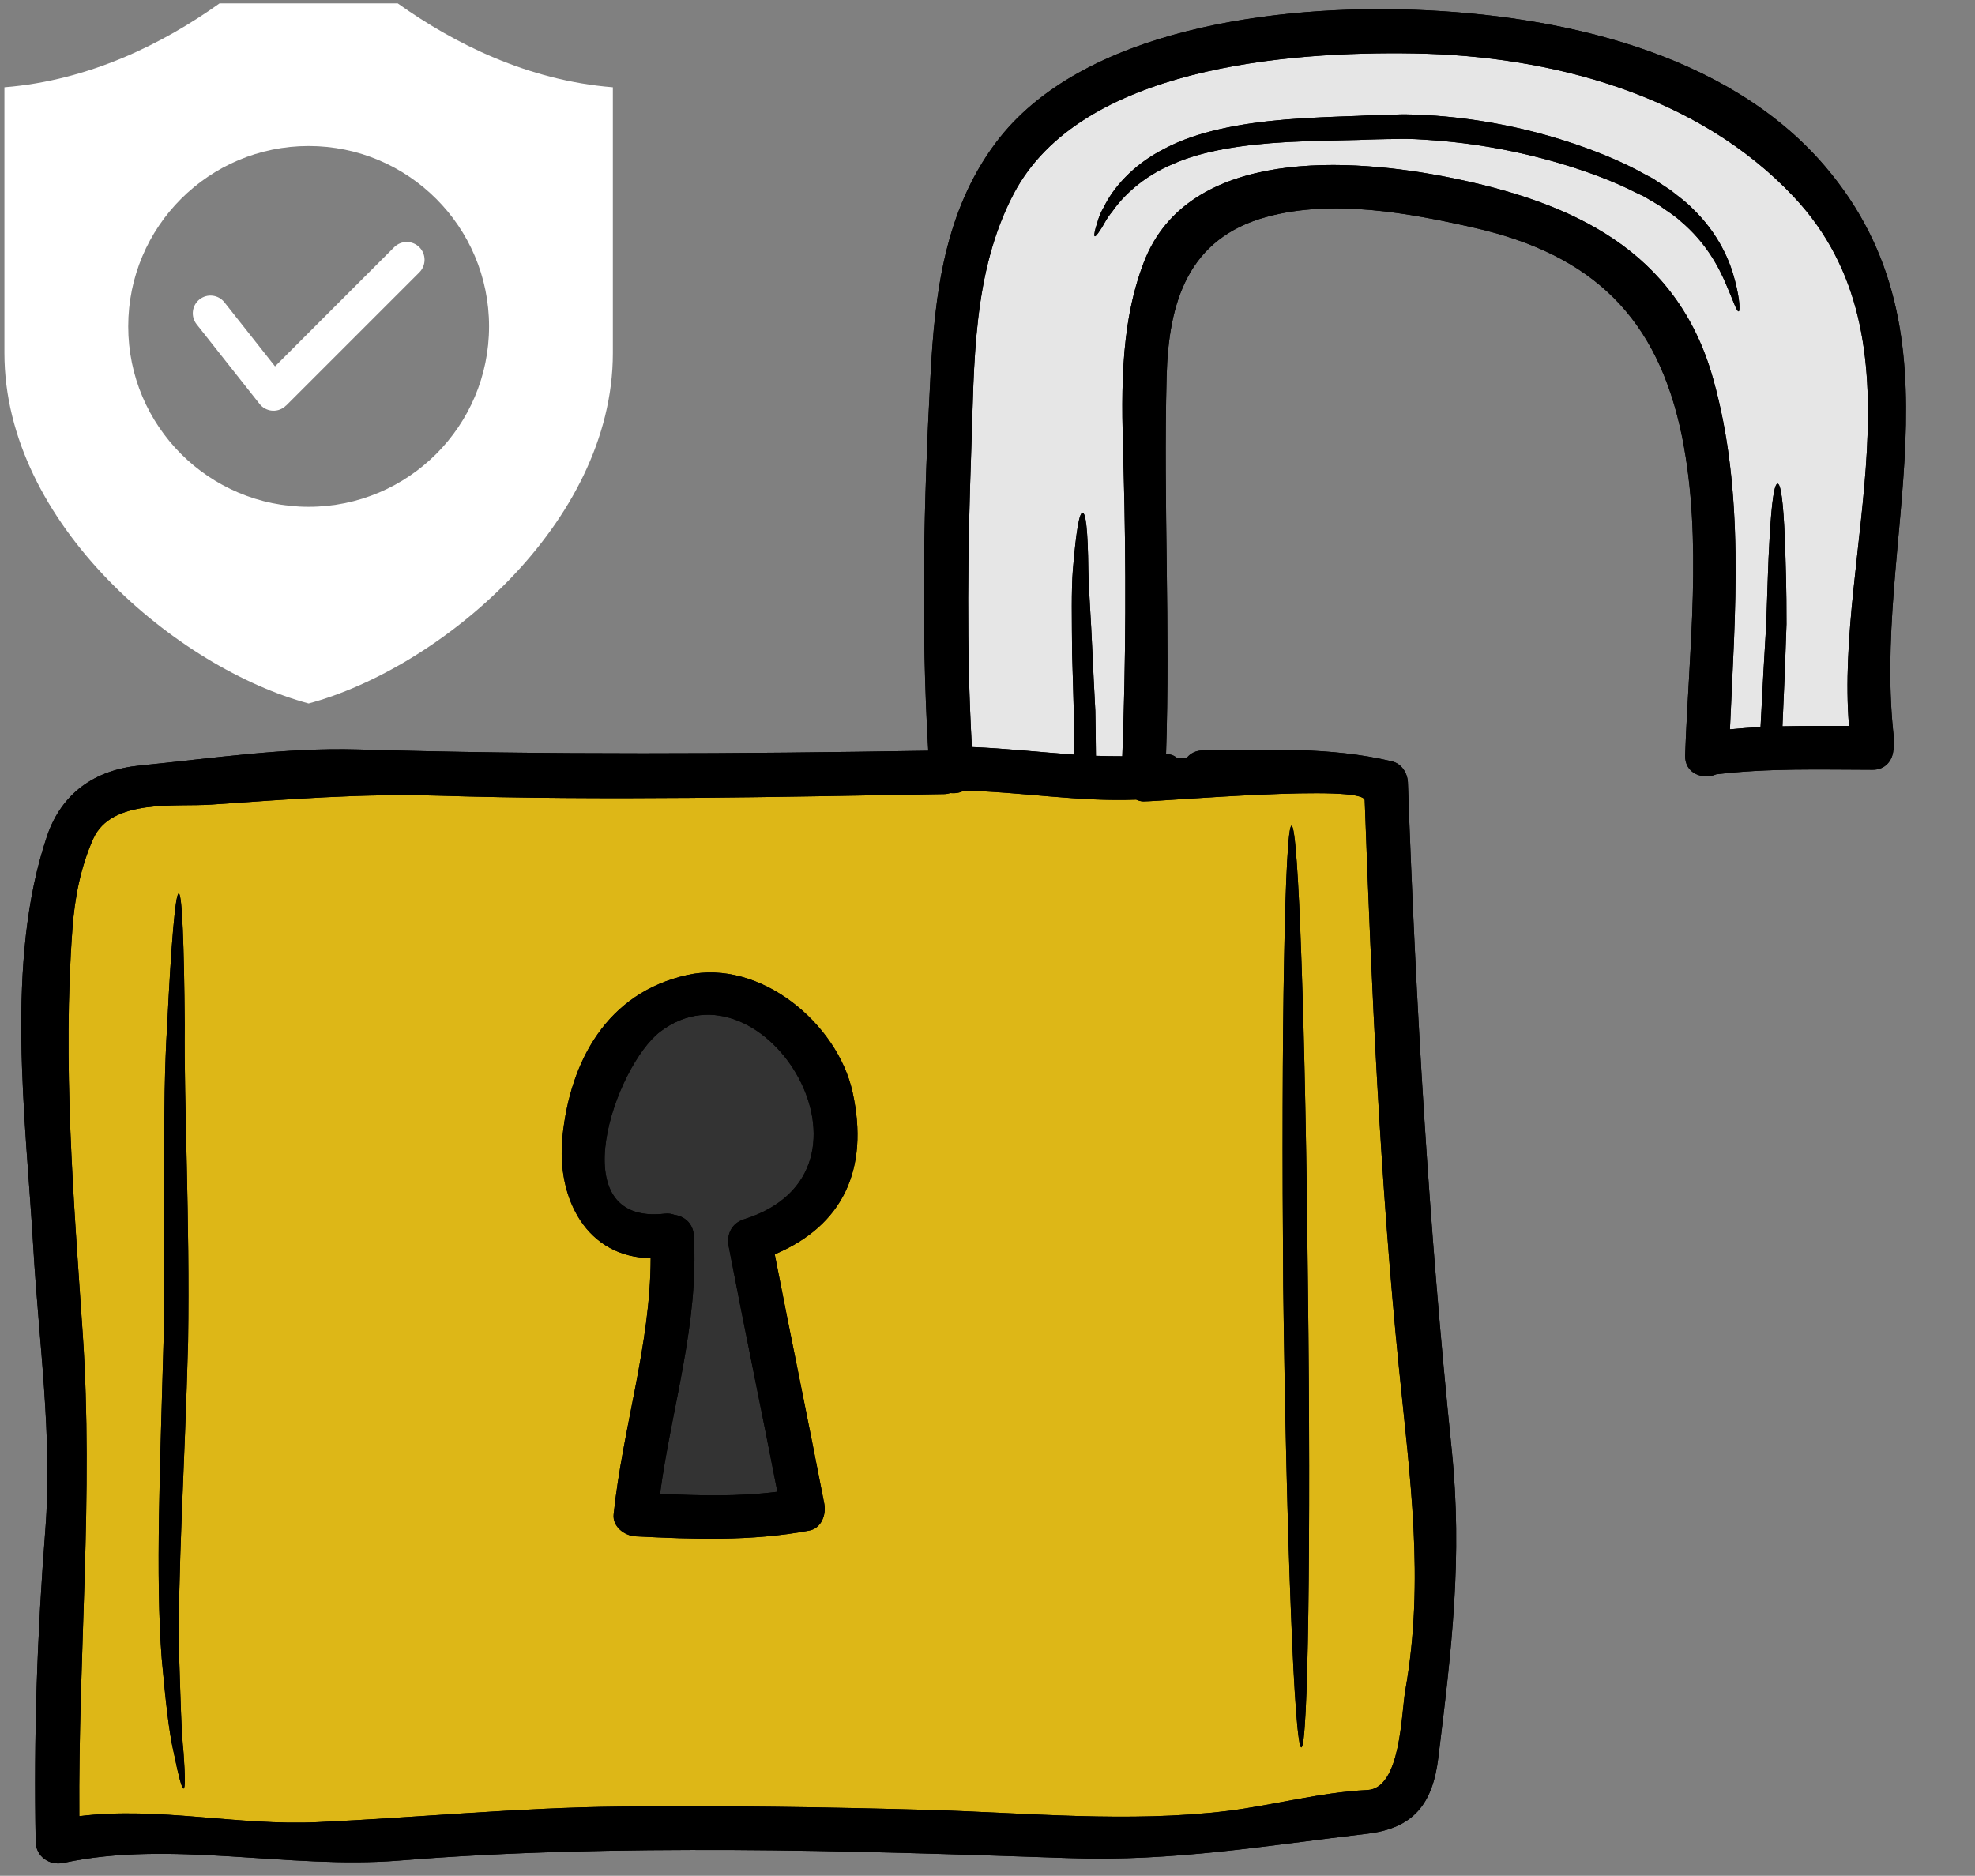 <svg xmlns="http://www.w3.org/2000/svg" xmlns:xlink="http://www.w3.org/1999/xlink" width="459" zoomAndPan="magnify" viewBox="0 0 344.25 327" height="436" preserveAspectRatio="xMidYMid meet" version="1.0"><rect x="0" y="0" width="344.25" height="327" fill="#808080" stroke="none"/><defs><clipPath id="6bf3e31423"><path d="M 0.699 0.59 L 106.965 0.59 L 106.965 122.574 L 0.699 122.574 Z M 0.699 0.59 " clip-rule="nonzero"/></clipPath></defs><path fill="#000000" d="M 246.516 1.699 C 223.266 0.848 188.555 4.723 173.484 24.996 C 164.641 36.891 162.941 51.211 162.184 65.613 C 161.004 87.309 160.523 109.156 161.797 130.871 C 128.637 131.406 95.527 131.629 62.363 130.648 C 49.684 130.285 36.926 132.219 24.316 133.457 C 16.543 134.223 10.758 138.25 8.211 145.711 C 0.77 167.707 4.5 194.957 5.816 217.613 C 6.758 233.852 9.172 250.422 7.902 266.684 C 6.48 284.879 5.867 302.781 6.223 321.082 C 6.273 323.645 8.617 325.27 11.055 324.758 C 29.781 320.699 50.293 325.898 69.531 324.352 C 88.887 322.781 108.199 322.43 127.641 322.504 C 147.266 322.598 166.875 323.262 186.469 323.922 C 204.359 324.555 220.699 321.734 238.332 319.664 C 246.238 318.723 249.723 314.633 250.707 306.391 C 252.996 287.719 254.984 271.531 253.027 252.602 C 249.059 213.992 246.77 175.172 245.402 136.371 C 245.328 134.727 244.281 133.102 242.609 132.719 C 231.758 130.137 220.754 130.723 209.676 130.816 C 208.422 130.816 207.48 131.352 206.883 132.09 C 206.293 132.09 205.707 132.09 205.129 132.09 C 204.637 131.703 204.027 131.457 203.246 131.457 C 203.984 109.582 202.785 87.535 203.344 65.688 C 203.676 52.621 207.105 41.535 220.773 37.809 C 232.258 34.66 245.66 37.125 256.996 39.711 C 277.625 44.41 288.98 55.363 293.203 76.195 C 296.828 94.312 294.371 113.395 293.727 131.684 C 293.633 134.875 296.863 135.977 299.148 134.98 C 308.164 133.895 317.266 134.172 326.367 134.191 C 328.645 134.223 329.875 132.547 330.023 130.766 C 330.172 130.285 330.246 129.75 330.172 129.121 C 325.961 94.441 343.562 58.812 318.102 28.98 C 301 8.961 271.57 2.617 246.516 1.699 " fill-opacity="1" fill-rule="nonzero"/><path fill="#333333" d="M 115.086 179.836 C 133.16 166.16 156.48 204.168 129.672 212.562 C 127.566 213.223 126.602 215.156 127.012 217.258 C 129.746 231.547 132.73 245.777 135.5 260.062 C 128.688 260.93 121.875 260.746 115.043 260.418 C 117.074 245.32 121.824 230.832 120.938 215.379 C 120.809 213.223 119.234 212.008 117.555 211.781 C 117.074 211.602 116.52 211.504 115.855 211.578 C 97.559 213.66 107.215 185.828 115.086 179.836 " fill-opacity="1" fill-rule="nonzero"/><path fill="#e6e6e6" d="M 303.062 54.273 C 303.289 54.254 303.309 52.32 302.422 48.969 C 301.609 45.668 299.609 40.746 295 36.336 C 293.91 35.195 292.488 34.18 291.141 33.113 C 290.457 32.684 289.77 32.203 289.055 31.746 L 288.52 31.395 L 288.371 31.285 L 288.242 31.211 L 288.168 31.16 L 287.891 31.008 L 286.672 30.367 C 283.492 28.574 279.934 27.047 276.094 25.66 C 268.426 22.914 259.73 20.887 250.277 20.172 C 247.895 20.023 245.531 19.871 243.316 19.969 C 242.172 20 241.027 20.023 239.918 20.043 C 238.816 20.098 237.758 20.148 236.656 20.203 C 232.367 20.352 228.141 20.504 224.133 20.832 C 216.102 21.496 208.656 22.914 203.043 25.883 C 197.344 28.758 193.941 32.91 192.414 36.082 C 191.484 37.629 191.27 38.898 190.969 39.766 C 190.746 40.617 190.691 41.109 190.82 41.184 C 190.969 41.238 191.27 40.875 191.762 40.117 C 192.297 39.402 192.82 38.109 193.867 36.891 C 195.645 34.309 199.078 30.859 204.359 28.629 C 209.598 26.27 216.582 25.199 224.391 24.762 C 228.324 24.559 232.461 24.484 236.816 24.391 C 237.906 24.336 238.996 24.312 240.121 24.281 C 241.211 24.262 242.281 24.23 243.391 24.23 C 245.66 24.133 247.82 24.312 250.023 24.465 C 258.918 25.125 267.434 26.953 274.832 29.387 C 278.512 30.602 281.965 31.949 285.023 33.52 L 286.156 34.051 L 286.469 34.203 L 286.543 34.234 L 286.672 34.309 L 287.227 34.641 C 287.965 35.066 288.68 35.492 289.387 35.93 C 290.66 36.848 291.898 37.574 292.949 38.566 C 297.344 42.273 299.578 46.512 300.852 49.535 C 302.164 52.543 302.699 54.348 303.062 54.273 Z M 322.293 126.559 C 318.41 126.535 314.551 126.535 310.688 126.613 C 311.008 119.703 311.246 113.801 311.395 108.801 C 311.414 102.707 311.246 97.934 311.117 94.312 C 310.84 87.055 310.355 84.32 309.844 84.32 C 309.309 84.32 308.805 87.055 308.422 94.281 C 308.195 97.91 308.09 102.664 307.867 108.715 C 307.555 113.766 307.223 119.734 306.871 126.738 C 305.098 126.836 303.309 126.984 301.535 127.145 C 302.422 106.668 304.207 85.934 298.582 65.945 C 292.285 43.586 274.008 35.246 252.824 30.977 C 235.715 27.527 207.105 25.457 199.355 45.773 C 194.961 57.297 195.516 69.746 195.848 81.875 C 196.305 98.316 196.254 115.316 195.621 131.832 C 194.07 131.832 192.543 131.812 191.023 131.758 C 190.992 128.992 190.969 126.355 190.918 123.922 C 190.715 120.195 190.562 116.789 190.414 113.746 C 190.156 107.703 189.773 102.984 189.699 99.387 C 189.621 92.211 189.238 89.414 188.703 89.391 C 188.18 89.336 187.613 92.051 187.004 99.363 C 186.727 103.016 186.832 107.789 186.875 113.895 C 186.98 116.938 187.055 120.312 187.164 124.051 C 187.184 126.375 187.184 128.895 187.207 131.555 C 181.262 131.129 175.348 130.465 169.402 130.23 C 168.426 112.988 168.684 95.754 169.293 78.48 C 169.828 63.402 169.496 47.496 176.684 33.797 C 188.328 11.621 224.645 8.938 246.516 9.312 C 270.352 9.699 295.996 16.52 312.719 34.363 C 336.301 59.527 319.777 96.266 322.293 126.559 " fill-opacity="1" fill-rule="nonzero"/><path fill="#ddb717" d="M 32.785 233.906 C 33.117 212.262 32.047 192.754 32.199 178.672 C 32.09 164.559 31.738 155.812 31.16 155.758 C 30.57 155.758 29.836 164.461 29.148 178.621 C 28.23 192.777 28.84 212.336 28.508 233.797 C 27.93 255.293 27.086 274.906 28.188 289.117 C 28.84 296.238 29.426 302.004 30.348 305.824 C 31.129 309.668 31.684 311.793 31.996 311.793 C 32.305 311.773 32.273 309.562 31.996 305.602 C 31.586 301.652 31.461 295.961 31.234 288.988 C 30.902 274.926 32.219 255.547 32.785 233.906 Z M 135.039 218.66 C 146.902 213.66 151.551 203.84 148.613 190.418 C 145.992 178.395 132.473 167.129 119.77 169.973 C 105.836 173.066 99.387 184.906 98.039 198.16 C 96.949 209.09 102.383 219.191 113.418 219.32 C 113.387 234.461 108.531 248.969 106.957 264.023 C 106.754 266.148 108.863 267.719 110.766 267.828 C 120.957 268.34 130.945 268.711 141.008 266.832 C 143.168 266.461 144.035 264.066 143.68 262.168 C 140.879 247.656 137.863 233.168 135.039 218.66 Z M 228.047 281.066 C 228.25 266.535 228.25 246.441 227.973 224.266 C 227.77 202.086 227.363 181.992 226.848 167.449 C 226.348 152.918 225.734 143.941 225.125 143.941 C 224.539 143.941 224.078 152.941 223.82 167.449 C 223.543 181.992 223.492 202.086 223.672 224.285 C 223.949 246.492 224.441 266.555 225.02 281.098 C 225.574 295.629 226.238 304.621 226.828 304.621 C 227.414 304.621 227.844 295.609 228.047 281.066 Z M 243.832 238.348 C 245.734 257.34 248.344 275.516 244.973 294.539 C 244.227 298.703 244.203 311.773 238.332 312.051 C 230.207 312.426 221.992 314.711 213.918 315.703 C 196.734 317.785 179.152 316.031 161.926 315.52 C 143.961 315.02 125.992 314.762 108.027 314.945 C 90.414 315.113 72.984 316.844 55.402 317.656 C 41.371 318.316 27.727 314.91 13.824 316.609 C 13.621 288.402 16.34 260.598 14.414 232.41 C 12.832 209.113 10.875 185.238 12.629 161.879 C 13.012 156.551 14.051 151.168 16.242 146.246 C 19.418 139.145 30.648 140.695 36.816 140.258 C 50.27 139.348 62.824 138.305 76.363 138.707 C 105.738 139.594 135.191 138.934 164.566 138.43 C 164.973 138.43 165.324 138.355 165.656 138.25 C 166.504 138.336 167.316 138.207 168.02 137.824 C 178.062 138.047 187.996 139.797 198.027 139.391 C 198.445 139.574 198.871 139.703 199.301 139.703 C 202.68 139.703 237.777 136.625 237.875 139.52 C 239.07 172.426 240.547 205.59 243.832 238.348 " fill-opacity="1" fill-rule="nonzero"/><path fill="#000000" d="M 244.973 294.539 C 248.344 275.516 245.734 257.34 243.832 238.348 C 240.547 205.59 239.07 172.426 237.875 139.52 C 237.777 136.625 202.68 139.703 199.301 139.703 C 198.871 139.703 198.445 139.574 198.027 139.391 C 187.996 139.797 178.062 138.047 168.02 137.824 C 167.316 138.207 166.504 138.336 165.656 138.25 C 165.324 138.355 164.973 138.43 164.566 138.43 C 135.191 138.934 105.738 139.594 76.363 138.707 C 62.824 138.305 50.27 139.348 36.816 140.258 C 30.648 140.695 19.418 139.145 16.242 146.246 C 14.051 151.168 13.012 156.551 12.629 161.879 C 10.875 185.238 12.832 209.113 14.414 232.41 C 16.34 260.598 13.621 288.402 13.824 316.609 C 27.727 314.91 41.371 318.316 55.402 317.656 C 72.984 316.844 90.414 315.113 108.027 314.945 C 125.992 314.762 143.961 315.02 161.926 315.52 C 179.152 316.031 196.734 317.785 213.918 315.703 C 221.992 314.711 230.207 312.426 238.332 312.051 C 244.203 311.773 244.227 298.703 244.973 294.539 Z M 310.688 126.613 C 314.551 126.535 318.41 126.535 322.293 126.559 C 319.777 96.266 336.301 59.527 312.719 34.363 C 295.996 16.52 270.352 9.699 246.516 9.312 C 224.645 8.938 188.328 11.621 176.684 33.797 C 169.496 47.496 169.828 63.402 169.293 78.48 C 168.684 95.754 168.426 112.988 169.402 130.23 C 175.348 130.465 181.262 131.129 187.207 131.555 C 187.184 128.895 187.184 126.375 187.164 124.051 C 187.055 120.312 186.98 116.938 186.875 113.895 C 186.832 107.789 186.727 103.016 187.004 99.363 C 187.613 92.051 188.18 89.336 188.703 89.391 C 189.238 89.414 189.621 92.211 189.699 99.387 C 189.773 102.984 190.156 107.703 190.414 113.746 C 190.562 116.789 190.715 120.195 190.918 123.922 C 190.969 126.355 190.992 128.992 191.023 131.758 C 192.543 131.812 194.07 131.832 195.621 131.832 C 196.254 115.316 196.305 98.316 195.848 81.875 C 195.516 69.746 194.961 57.297 199.355 45.773 C 207.105 25.457 235.715 27.527 252.824 30.977 C 274.008 35.246 292.285 43.586 298.582 65.945 C 304.207 85.934 302.422 106.668 301.535 127.145 C 303.309 126.984 305.098 126.836 306.871 126.738 C 307.223 119.734 307.555 113.766 307.867 108.715 C 308.09 102.664 308.195 97.91 308.422 94.281 C 308.805 87.055 309.309 84.32 309.844 84.32 C 310.355 84.32 310.84 87.055 311.117 94.312 C 311.246 97.934 311.414 102.707 311.395 108.801 C 311.246 113.801 311.008 119.703 310.688 126.613 Z M 330.172 129.121 C 330.246 129.75 330.172 130.285 330.023 130.766 C 329.875 132.547 328.645 134.223 326.367 134.191 C 317.266 134.172 308.164 133.895 299.148 134.98 C 296.863 135.977 293.633 134.875 293.727 131.684 C 294.371 113.395 296.828 94.312 293.203 76.195 C 288.98 55.363 277.625 44.41 256.996 39.711 C 245.66 37.125 232.258 34.66 220.773 37.809 C 207.105 41.535 203.676 52.621 203.344 65.688 C 202.785 87.535 203.984 109.582 203.246 131.457 C 204.027 131.457 204.637 131.703 205.129 132.09 C 205.707 132.09 206.293 132.09 206.883 132.09 C 207.48 131.352 208.422 130.816 209.676 130.816 C 220.754 130.723 231.758 130.137 242.609 132.719 C 244.281 133.102 245.328 134.727 245.402 136.371 C 246.77 175.172 249.059 213.992 253.027 252.602 C 254.984 271.531 252.996 287.719 250.707 306.391 C 249.723 314.633 246.238 318.723 238.332 319.664 C 220.699 321.734 204.359 324.555 186.469 323.922 C 166.875 323.262 147.266 322.598 127.641 322.504 C 108.199 322.43 88.887 322.781 69.531 324.352 C 50.293 325.898 29.781 320.699 11.055 324.758 C 8.617 325.27 6.273 323.645 6.223 321.082 C 5.867 302.781 6.48 284.879 7.902 266.684 C 9.172 250.422 6.758 233.852 5.816 217.613 C 4.5 194.957 0.77 167.707 8.211 145.711 C 10.758 138.25 16.543 134.223 24.316 133.457 C 36.926 132.219 49.684 130.285 62.363 130.648 C 95.527 131.629 128.637 131.406 161.797 130.871 C 160.523 109.156 161.004 87.309 162.184 65.613 C 162.941 51.199 164.641 36.891 173.484 24.996 C 188.555 4.723 223.266 0.848 246.516 1.699 C 271.57 2.617 301 8.961 318.102 28.98 C 343.562 58.812 325.961 94.441 330.172 129.121 " fill-opacity="1" fill-rule="nonzero"/><path fill="#000000" d="M 302.422 48.969 C 303.309 52.32 303.289 54.254 303.062 54.273 C 302.699 54.348 302.164 52.543 300.852 49.535 C 299.578 46.512 297.344 42.273 292.949 38.566 C 291.898 37.574 290.66 36.848 289.387 35.93 C 288.68 35.492 287.965 35.066 287.227 34.641 L 286.672 34.309 L 286.543 34.234 L 286.469 34.203 L 286.156 34.051 L 285.023 33.52 C 281.965 31.949 278.512 30.602 274.832 29.387 C 267.434 26.953 258.918 25.125 250.023 24.465 C 247.82 24.312 245.66 24.133 243.391 24.23 C 242.281 24.23 241.211 24.262 240.121 24.281 C 238.996 24.312 237.906 24.336 236.816 24.391 C 232.461 24.484 228.324 24.559 224.391 24.762 C 216.582 25.199 209.598 26.27 204.359 28.629 C 199.078 30.859 195.645 34.309 193.867 36.891 C 192.82 38.109 192.297 39.402 191.762 40.117 C 191.27 40.875 190.969 41.238 190.82 41.184 C 190.691 41.109 190.746 40.617 190.969 39.766 C 191.27 38.898 191.484 37.629 192.414 36.082 C 193.941 32.91 197.344 28.758 203.043 25.883 C 208.656 22.914 216.102 21.496 224.133 20.832 C 228.141 20.504 232.367 20.352 236.656 20.203 C 237.758 20.148 238.816 20.098 239.918 20.043 C 241.027 20.023 242.172 20 243.316 19.969 C 245.531 19.871 247.895 20.023 250.277 20.172 C 259.73 20.887 268.426 22.914 276.094 25.66 C 279.934 27.047 283.492 28.574 286.672 30.367 L 287.891 31.008 L 288.168 31.16 L 288.242 31.211 L 288.371 31.285 L 288.52 31.395 L 289.055 31.746 C 289.77 32.203 290.457 32.684 291.141 33.113 C 292.488 34.18 293.91 35.195 295 36.336 C 299.609 40.746 301.609 45.668 302.422 48.969 " fill-opacity="1" fill-rule="nonzero"/><path fill="#000000" d="M 227.973 224.266 C 228.25 246.441 228.25 266.535 228.047 281.066 C 227.844 295.609 227.414 304.621 226.828 304.621 C 226.238 304.621 225.574 295.629 225.02 281.098 C 224.441 266.555 223.949 246.492 223.672 224.285 C 223.492 202.086 223.543 181.992 223.82 167.449 C 224.078 152.941 224.539 143.941 225.125 143.941 C 225.734 143.941 226.348 152.918 226.848 167.449 C 227.363 181.992 227.77 202.086 227.973 224.266 " fill-opacity="1" fill-rule="nonzero"/><path fill="#000000" d="M 129.672 212.562 C 156.48 204.168 133.16 166.16 115.086 179.836 C 107.215 185.828 97.559 213.66 115.855 211.578 C 116.52 211.504 117.074 211.602 117.555 211.781 C 119.234 212.008 120.809 213.223 120.938 215.379 C 121.824 230.832 117.074 245.32 115.043 260.418 C 121.875 260.746 128.688 260.93 135.5 260.062 C 132.73 245.777 129.746 231.547 127.012 217.258 C 126.602 215.156 127.566 213.223 129.672 212.562 Z M 148.613 190.418 C 151.551 203.84 146.902 213.66 135.039 218.66 C 137.863 233.168 140.879 247.656 143.68 262.168 C 144.035 264.066 143.168 266.461 141.008 266.832 C 130.945 268.711 120.957 268.34 110.766 267.828 C 108.863 267.719 106.754 266.148 106.957 264.023 C 108.531 248.969 113.387 234.461 113.418 219.32 C 102.383 219.191 96.949 209.09 98.039 198.16 C 99.387 184.906 105.836 173.066 119.77 169.973 C 132.473 167.129 145.992 178.395 148.613 190.418 " fill-opacity="1" fill-rule="nonzero"/><path fill="#000000" d="M 32.199 178.672 C 32.047 192.754 33.117 212.262 32.785 233.906 C 32.219 255.547 30.902 274.926 31.234 288.988 C 31.461 295.961 31.586 301.652 31.996 305.602 C 32.273 309.562 32.305 311.773 31.996 311.793 C 31.684 311.793 31.129 309.668 30.348 305.824 C 29.426 302.004 28.84 296.238 28.188 289.117 C 27.086 274.906 27.93 255.293 28.508 233.797 C 28.84 212.336 28.23 192.777 29.148 178.621 C 29.836 164.461 30.57 155.758 31.16 155.758 C 31.738 155.812 32.09 164.559 32.199 178.672 " fill-opacity="1" fill-rule="nonzero"/><g clip-path="url(#6bf3e31423)"><path fill="#ffffff" d="M 0.77 15.211 C 15.594 14.035 28.504 7.555 38.262 0.59 L 69.332 0.59 C 79.09 7.555 92 14.035 106.824 15.211 L 106.824 61.543 C 106.824 91.438 76.477 116.555 53.797 122.633 C 31.121 116.555 0.77 91.438 0.77 61.543 Z M 34.27 56.527 L 45.254 70.426 C 46.309 71.766 48.25 71.992 49.59 70.938 C 49.684 70.859 49.773 70.781 49.855 70.695 L 49.867 70.707 L 73.094 47.48 C 74.305 46.27 74.305 44.305 73.094 43.094 C 71.883 41.883 69.918 41.883 68.707 43.094 L 47.938 63.867 L 39.117 52.699 C 38.059 51.363 36.117 51.133 34.781 52.191 C 33.441 53.246 33.215 55.188 34.27 56.527 Z M 53.797 25.453 C 36.43 25.453 22.352 39.531 22.352 56.898 C 22.352 74.27 36.43 88.348 53.797 88.348 C 71.164 88.348 85.246 74.27 85.246 56.898 C 85.246 39.531 71.164 25.453 53.797 25.453 Z M 53.797 25.453 " fill-opacity="1" fill-rule="evenodd"/></g></svg>